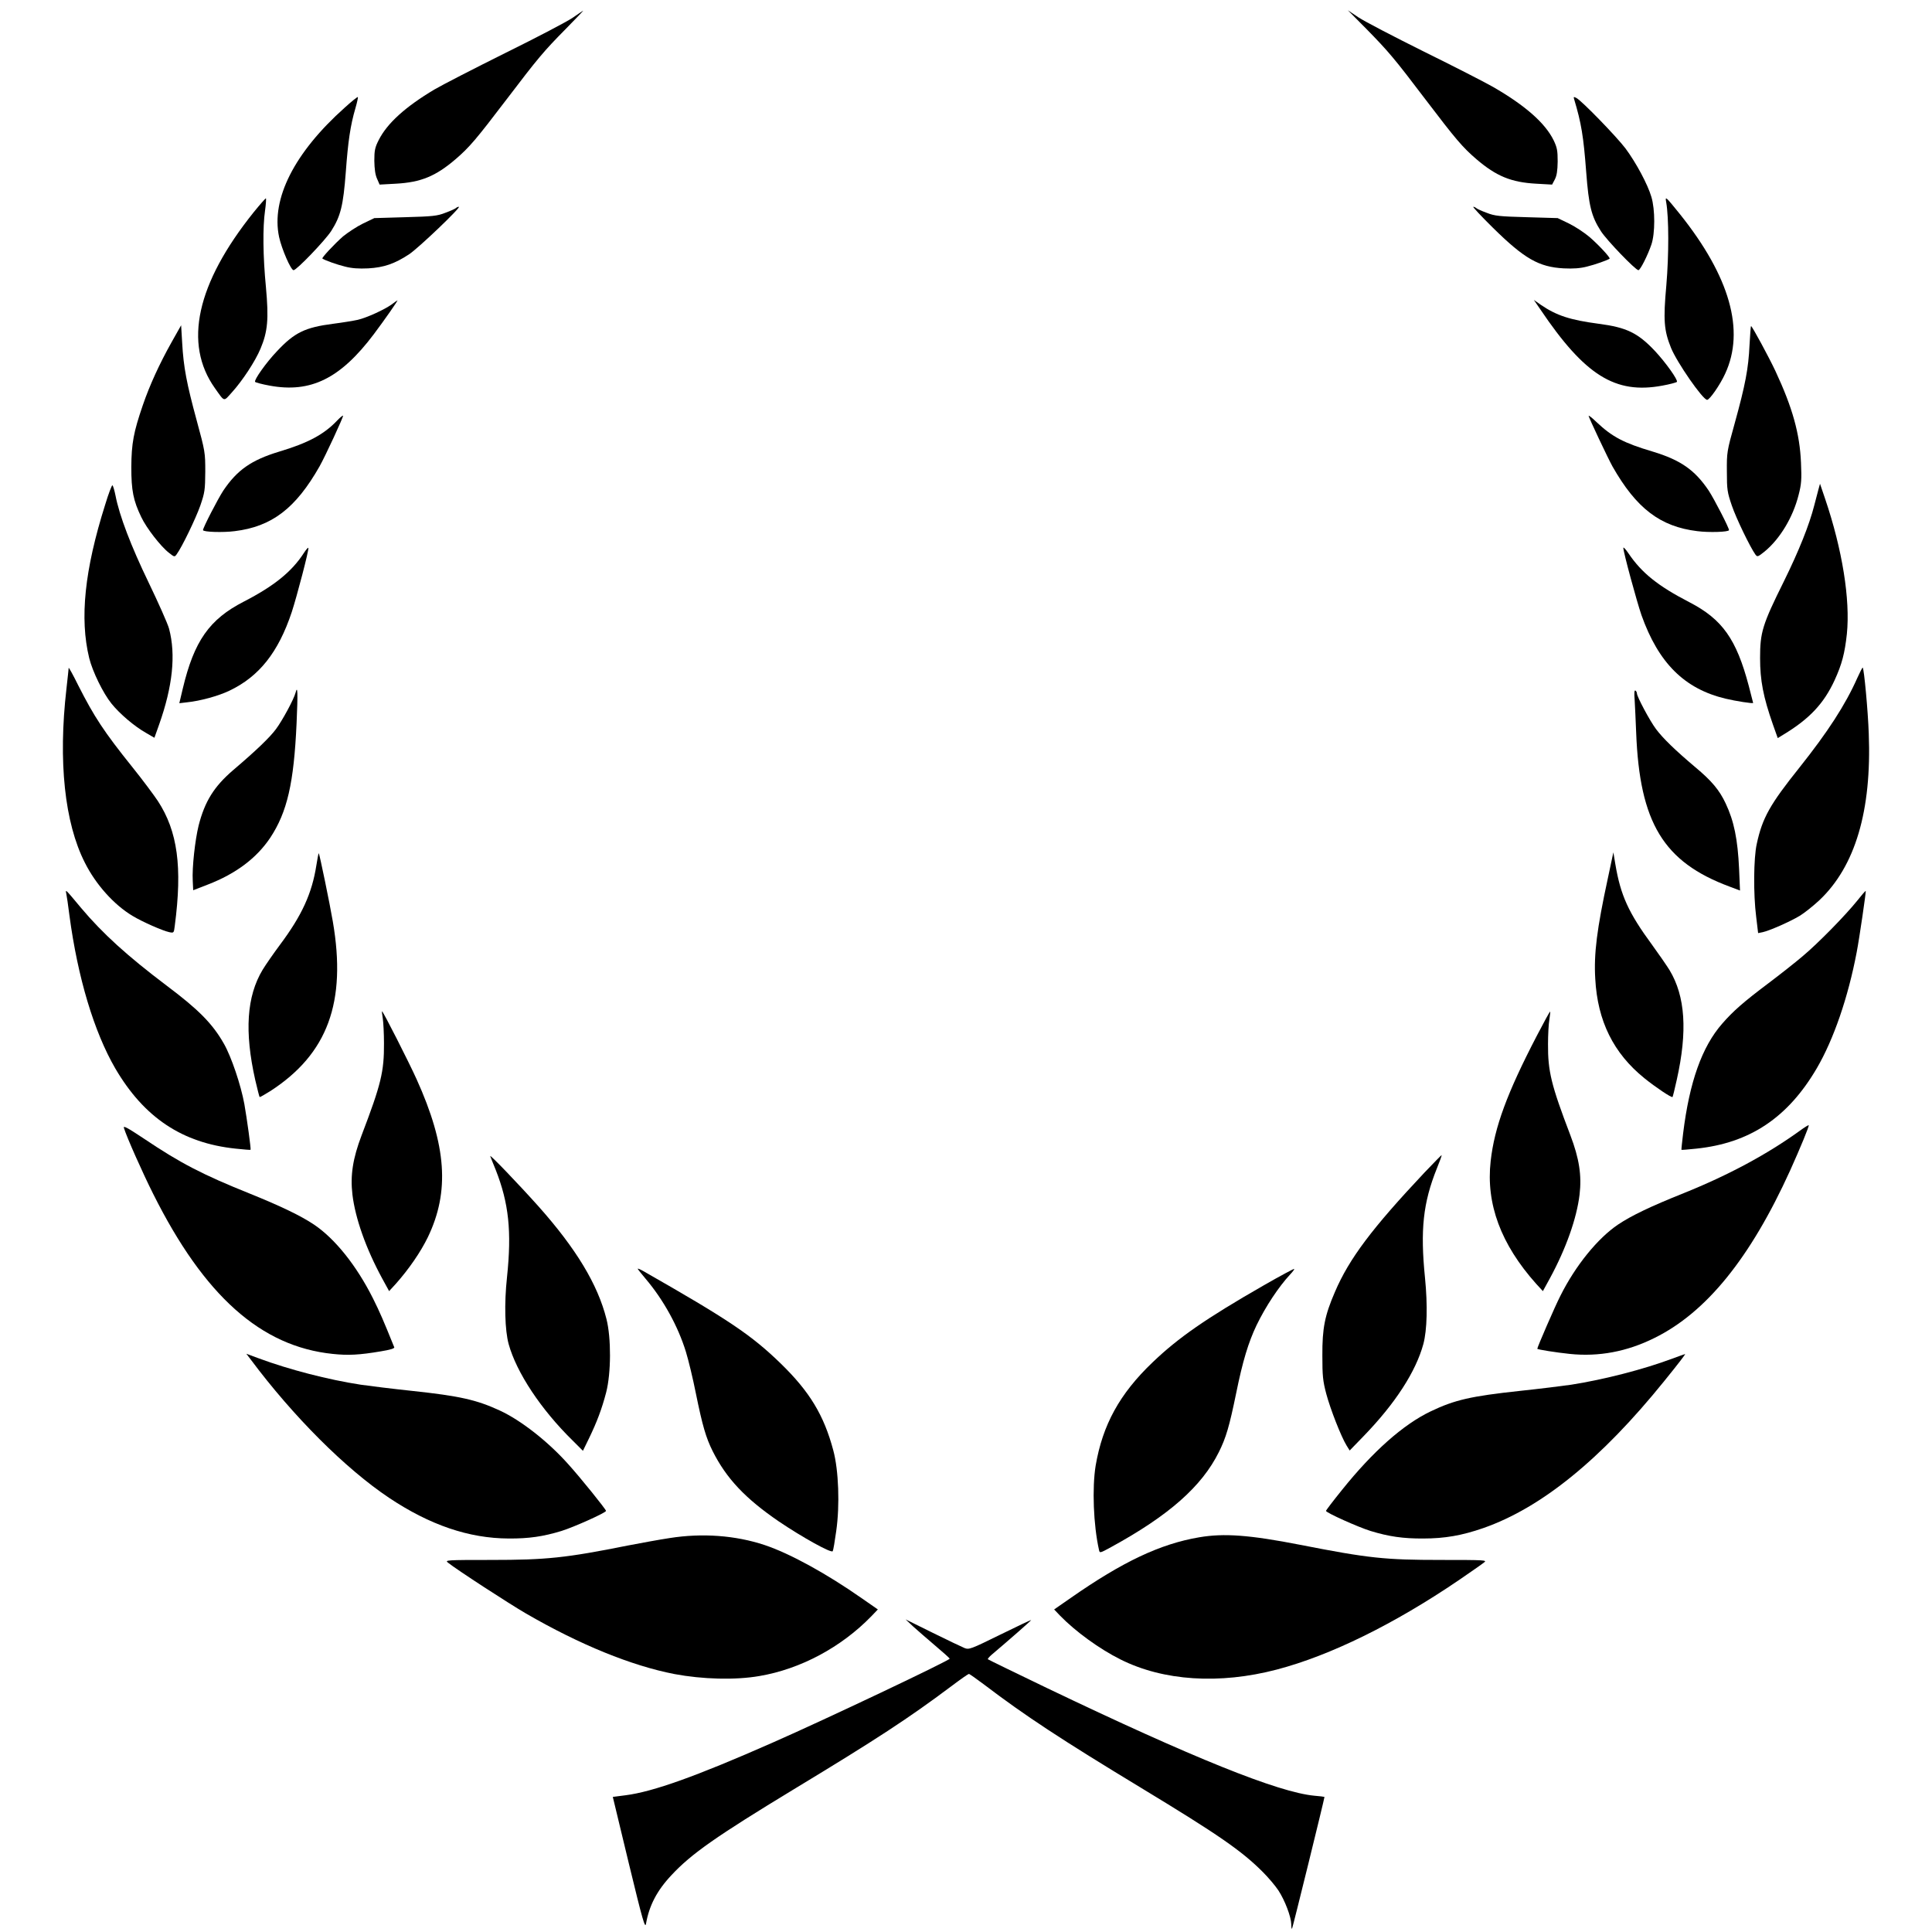 <?xml version="1.0" standalone="no"?>
<!DOCTYPE svg PUBLIC "-//W3C//DTD SVG 20010904//EN"
 "http://www.w3.org/TR/2001/REC-SVG-20010904/DTD/svg10.dtd">
<svg version="1.0" xmlns="http://www.w3.org/2000/svg"
 width="256pt" height="256pt" viewBox="0 0 1197 1280"
 preserveAspectRatio="xMidYMid meet">
<g transform="translate(0,1280) scale(0.1,-0.1)"
fill="black" stroke="none">
<path d="M3380 12683 c-36 -25 -236 -130 -445 -233 -209 -104 -421 -213 -472
-243 -193 -115 -313 -224 -369 -335 -25 -49 -29 -69 -29 -137 1 -54 6 -93 18
-119 l17 -39 108 6 c165 9 263 49 395 162 92 79 136 131 337 395 210 276 246
319 393 468 66 67 118 122 116 121 -2 0 -33 -21 -69 -46z"/>
<path d="M8637 12609 c148 -151 186 -196 393 -469 200 -263 245 -316 337 -395
131 -112 230 -153 395 -162 l106 -6 18 34 c13 25 18 57 19 119 0 73 -4 93 -27
141 -56 114 -189 231 -401 353 -54 31 -261 137 -460 235 -199 99 -393 200
-432 226 l-70 47 122 -123z"/>
<path d="M1869 12087 c-333 -297 -489 -604 -435 -857 17 -79 78 -220 96 -220
20 0 208 196 249 259 63 99 80 168 97 391 15 204 30 308 64 424 11 38 18 71
16 73 -2 3 -42 -29 -87 -70z"/>
<path d="M10014 12143 c48 -160 62 -246 80 -483 17 -223 34 -293 97 -391 39
-61 230 -259 249 -259 12 0 62 99 86 170 25 74 25 232 0 315 -24 83 -102 228
-172 322 -61 80 -288 314 -325 334 -18 9 -20 8 -15 -8z"/>
<path d="M1265 11393 c-378 -472 -466 -870 -256 -1165 66 -93 56 -90 112 -28
70 77 156 208 190 290 48 114 55 197 36 406 -20 205 -22 398 -6 509 6 42 8 79
6 81 -2 2 -39 -40 -82 -93z"/>
<path d="M10624 11460 c18 -103 18 -349 1 -549 -21 -233 -16 -299 31 -416 39
-96 210 -343 239 -344 16 -1 86 99 120 174 132 285 31 642 -299 1055 -97 120
-100 123 -92 80z"/>
<path d="M2605 11421 c-6 -5 -37 -19 -70 -31 -53 -21 -84 -24 -265 -29 l-205
-6 -75 -36 c-41 -20 -100 -59 -132 -85 -57 -50 -144 -143 -137 -147 17 -12 96
-40 149 -53 46 -12 91 -15 155 -12 103 6 174 30 270 93 61 40 348 314 330 315
-6 0 -15 -4 -20 -9z"/>
<path d="M9475 11292 c209 -206 305 -261 470 -270 64 -3 109 0 155 12 53 13
132 41 149 52 7 6 -71 90 -132 143 -34 29 -96 70 -137 90 l-75 36 -205 6
c-181 5 -212 8 -265 29 -33 12 -64 26 -69 31 -6 5 -15 9 -20 9 -6 0 52 -62
129 -138z"/>
<path d="M2180 10783 c-49 -35 -165 -88 -225 -102 -27 -6 -100 -18 -162 -26
-187 -24 -257 -58 -373 -182 -70 -73 -153 -190 -145 -203 3 -4 47 -16 97 -25
272 -50 468 47 689 340 72 96 163 226 157 225 -2 -1 -19 -12 -38 -27z"/>
<path d="M9791 10749 c294 -436 495 -562 807 -504 50 9 94 21 97 25 8 13 -75
129 -145 204 -114 121 -189 157 -374 181 -188 25 -278 54 -382 125 l-47 33 44
-64z"/>
<path d="M723 10535 c-82 -146 -146 -286 -192 -420 -61 -178 -75 -252 -76
-410 0 -155 13 -221 66 -331 34 -72 129 -195 184 -237 35 -28 37 -28 50 -10
35 47 127 238 157 323 30 88 32 104 33 225 0 127 -1 134 -57 340 -66 243 -87
351 -96 513 l-7 117 -62 -110z"/>
<path d="M11176 10513 c-7 -154 -28 -264 -98 -517 -52 -186 -53 -194 -52 -321
0 -120 3 -137 33 -225 29 -85 121 -275 156 -324 13 -17 16 -16 61 20 102 84
188 227 225 374 19 73 21 103 16 215 -8 191 -56 364 -169 606 -42 90 -155 299
-162 299 -2 0 -6 -57 -10 -127z"/>
<path d="M1819 10014 c-88 -93 -194 -149 -384 -206 -185 -56 -279 -122 -371
-259 -37 -57 -134 -245 -134 -261 0 -13 133 -17 210 -7 246 30 404 151 562
429 38 67 160 331 156 336 -3 2 -20 -12 -39 -32z"/>
<path d="M10110 10045 c0 -10 128 -281 158 -335 158 -278 316 -399 562 -429
77 -10 210 -6 210 7 0 16 -97 204 -134 261 -92 137 -186 203 -371 259 -192 57
-268 97 -372 195 -29 28 -53 47 -53 42z"/>
<path d="M282 9457 c-137 -433 -170 -754 -106 -1017 22 -89 92 -233 148 -302
54 -67 151 -150 229 -194 l55 -32 31 87 c90 254 112 463 66 636 -9 33 -70 170
-135 305 -117 242 -194 443 -220 578 -7 35 -16 64 -20 67 -4 2 -26 -55 -48
-128z"/>
<path d="M11632 9555 c-6 -22 -18 -68 -27 -103 -33 -130 -102 -302 -201 -503
-143 -288 -158 -338 -158 -509 0 -148 21 -257 85 -440 l32 -90 36 22 c174 105
269 206 341 362 48 105 67 177 81 306 23 228 -30 559 -144 895 l-34 100 -11
-40z"/>
<path d="M1598 9136 c-80 -124 -198 -219 -398 -322 -228 -117 -329 -261 -404
-576 l-23 -97 51 6 c88 9 208 42 281 77 197 94 324 254 413 521 34 104 115
413 110 425 -2 4 -15 -11 -30 -34z"/>
<path d="M10340 9170 c0 -28 89 -355 120 -445 113 -318 285 -489 558 -554 67
-16 182 -34 182 -28 0 1 -13 52 -29 113 -82 310 -175 441 -393 554 -209 108
-316 194 -404 324 -19 28 -34 44 -34 36z"/>
<path d="M40 8375 c0 -5 -7 -68 -15 -140 -55 -480 -12 -886 122 -1150 73 -146
194 -280 316 -353 66 -40 201 -99 244 -108 30 -6 30 -5 36 43 51 389 19 625
-112 826 -26 39 -101 140 -167 222 -191 238 -255 336 -361 545 -34 69 -63 121
-63 115z"/>
<path d="M11890 8308 c-79 -178 -196 -358 -383 -593 -196 -245 -246 -334 -283
-506 -21 -93 -23 -333 -4 -482 l13 -109 30 6 c43 9 178 68 245 108 30 18 89
65 130 103 238 224 348 593 328 1105 -5 149 -31 428 -40 437 -2 2 -18 -29 -36
-69z"/>
<path d="M1543 8210 c-11 -42 -86 -182 -130 -241 -41 -55 -129 -140 -283 -271
-127 -109 -188 -207 -229 -367 -24 -98 -44 -279 -39 -367 l3 -62 98 38 c186
72 322 175 412 309 113 171 157 362 175 761 9 204 7 254 -7 200z"/>
<path d="M10415 8163 c2 -37 7 -135 10 -216 23 -597 180 -858 619 -1021 l69
-26 -6 142 c-9 198 -34 319 -89 435 -41 88 -93 150 -201 240 -135 114 -214
191 -260 252 -42 56 -127 216 -127 237 0 7 -5 16 -10 19 -7 4 -9 -17 -5 -62z"/>
<path d="M1681 7067 c-29 -186 -96 -332 -240 -525 -44 -59 -96 -134 -116 -167
-106 -176 -121 -410 -49 -730 14 -60 27 -111 29 -113 2 -2 34 16 72 40 379
246 505 588 413 1123 -19 113 -88 447 -93 452 -2 1 -9 -35 -16 -80z"/>
<path d="M10237 6979 c-72 -333 -93 -498 -83 -664 15 -280 121 -493 325 -658
74 -60 180 -131 187 -125 2 3 15 54 28 114 72 322 57 553 -48 727 -20 32 -71
106 -114 165 -158 215 -210 329 -245 537 l-13 78 -37 -174z"/>
<path d="M24 6880 c3 -14 13 -79 21 -145 55 -412 163 -771 304 -1014 191 -326
444 -494 797 -531 54 -6 98 -9 99 -8 4 5 -24 206 -41 303 -23 126 -86 313
-135 399 -75 133 -168 227 -380 386 -261 197 -424 345 -567 515 -106 127 -104
125 -98 95z"/>
<path d="M11889 6832 c-78 -97 -260 -283 -362 -368 -48 -41 -151 -122 -228
-180 -161 -121 -232 -183 -304 -266 -134 -153 -217 -386 -259 -728 -7 -58 -12
-106 -11 -108 1 -1 45 2 99 8 354 37 606 205 798 533 111 190 207 468 264 768
18 93 63 403 60 406 -2 2 -27 -27 -57 -65z"/>
<path d="M2121 6053 c4 -27 8 -101 8 -165 1 -188 -19 -271 -148 -609 -59 -155
-76 -267 -61 -394 19 -157 89 -356 197 -555 l46 -84 45 49 c86 97 164 210 212
309 145 302 124 606 -75 1046 -52 115 -222 450 -229 450 -2 0 1 -21 5 -47z"/>
<path d="M9767 5938 c-197 -379 -281 -606 -306 -831 -32 -283 68 -551 301
-812 l45 -49 46 84 c108 199 178 398 197 555 15 127 -2 239 -61 394 -127 333
-149 423 -148 603 0 62 4 136 9 163 4 28 7 51 5 53 -2 2 -41 -70 -88 -160z"/>
<path d="M406 5327 c19 -62 125 -300 194 -437 338 -676 714 -1011 1189 -1060
103 -11 177 -7 319 17 61 10 92 19 89 27 -71 176 -96 234 -141 324 -109 217
-251 395 -391 489 -87 58 -215 120 -420 203 -319 128 -465 204 -706 366 -110
73 -139 89 -133 71z"/>
<path d="M11510 5309 c-216 -156 -472 -294 -770 -414 -220 -88 -347 -149 -435
-208 -135 -91 -282 -272 -382 -472 -35 -68 -153 -340 -153 -351 0 -5 128 -25
215 -34 192 -20 379 15 560 105 344 169 636 529 900 1110 68 151 128 296 123
300 -2 2 -28 -14 -58 -36z"/>
<path d="M2833 5140 c3 -8 19 -49 36 -90 87 -221 107 -408 75 -712 -19 -176
-14 -351 11 -443 52 -188 213 -432 423 -638 l69 -69 41 84 c52 108 84 192 113
303 33 128 34 360 2 486 -58 230 -201 466 -449 745 -135 151 -328 352 -321
334z"/>
<path d="M9023 5032 c-348 -370 -499 -570 -594 -792 -67 -155 -84 -240 -83
-420 0 -135 3 -168 26 -255 27 -101 98 -283 135 -343 l20 -32 94 97 c208 215
344 425 394 608 25 93 29 258 11 439 -32 318 -13 497 79 726 19 46 33 85 31
87 -1 1 -52 -51 -113 -115z"/>
<path d="M3810 4394 c0 -2 24 -33 53 -67 118 -139 214 -314 266 -482 17 -55
47 -179 66 -275 44 -216 67 -295 112 -385 91 -181 216 -313 438 -465 157 -106
348 -212 357 -197 4 7 14 67 23 132 25 173 16 405 -19 535 -62 234 -157 390
-348 576 -195 189 -343 289 -915 615 -18 10 -33 16 -33 13z"/>
<path d="M7959 4285 c-384 -220 -568 -348 -738 -511 -219 -209 -331 -415 -377
-684 -24 -147 -15 -393 22 -558 5 -23 5 -23 82 19 382 209 599 401 712 628 48
96 70 172 115 391 43 212 81 337 135 450 61 126 147 255 223 337 17 18 29 34
26 36 -2 2 -92 -46 -200 -108z"/>
<path d="M1246 3793 c283 -379 629 -724 916 -916 271 -181 530 -269 793 -270
133 -1 229 13 350 50 81 25 295 121 295 133 0 10 -171 222 -249 308 -135 152
-316 293 -455 357 -154 71 -264 96 -581 130 -132 14 -285 33 -340 41 -216 33
-474 100 -674 174 l-84 31 29 -38z"/>
<path d="M10665 3799 c-189 -71 -453 -139 -670 -173 -55 -8 -208 -27 -340 -41
-326 -35 -433 -60 -590 -135 -183 -87 -384 -266 -588 -520 -59 -73 -107 -136
-107 -140 0 -12 214 -108 295 -133 121 -37 217 -51 350 -50 142 0 256 20 397
69 384 134 779 454 1199 974 94 116 143 180 138 179 -2 0 -40 -14 -84 -30z"/>
<path d="M4022 2610 c-67 -10 -191 -33 -275 -49 -415 -83 -542 -96 -909 -96
-297 0 -307 -1 -285 -18 57 -46 405 -272 517 -337 359 -208 700 -346 983 -401
187 -35 404 -41 564 -13 271 46 541 190 741 396 l43 45 -108 75 c-233 163
-475 296 -643 352 -193 64 -413 80 -628 46z"/>
<path d="M7530 2615 c-259 -44 -508 -162 -853 -403 l-108 -75 38 -40 c103
-106 261 -221 401 -291 285 -143 656 -167 1037 -67 354 93 777 301 1205 592
80 55 155 107 167 117 22 16 10 17 -285 17 -371 0 -478 11 -932 100 -338 66
-506 78 -670 50z"/>
<path d="M5635 2024 c28 -25 93 -82 145 -126 52 -44 96 -83 97 -87 4 -10 -826
-404 -1177 -558 -501 -221 -789 -324 -970 -347 l-85 -11 106 -440 c92 -380
108 -435 114 -400 21 120 72 219 169 322 131 141 297 257 811 569 547 331 758
469 1041 681 61 46 114 83 118 83 4 0 51 -33 104 -73 271 -206 512 -364 1037
-682 513 -311 665 -416 806 -557 36 -36 83 -91 104 -123 43 -66 84 -174 85
-224 0 -19 2 -32 5 -29 4 4 215 861 215 873 0 1 -31 5 -68 8 -239 23 -803 250
-1772 714 -212 102 -387 187 -390 190 -3 2 9 16 25 30 116 98 264 228 262 230
-2 1 -95 -43 -207 -98 -193 -95 -205 -99 -234 -88 -17 7 -112 52 -211 101
l-180 89 50 -47z"/>
</g>
</svg>
